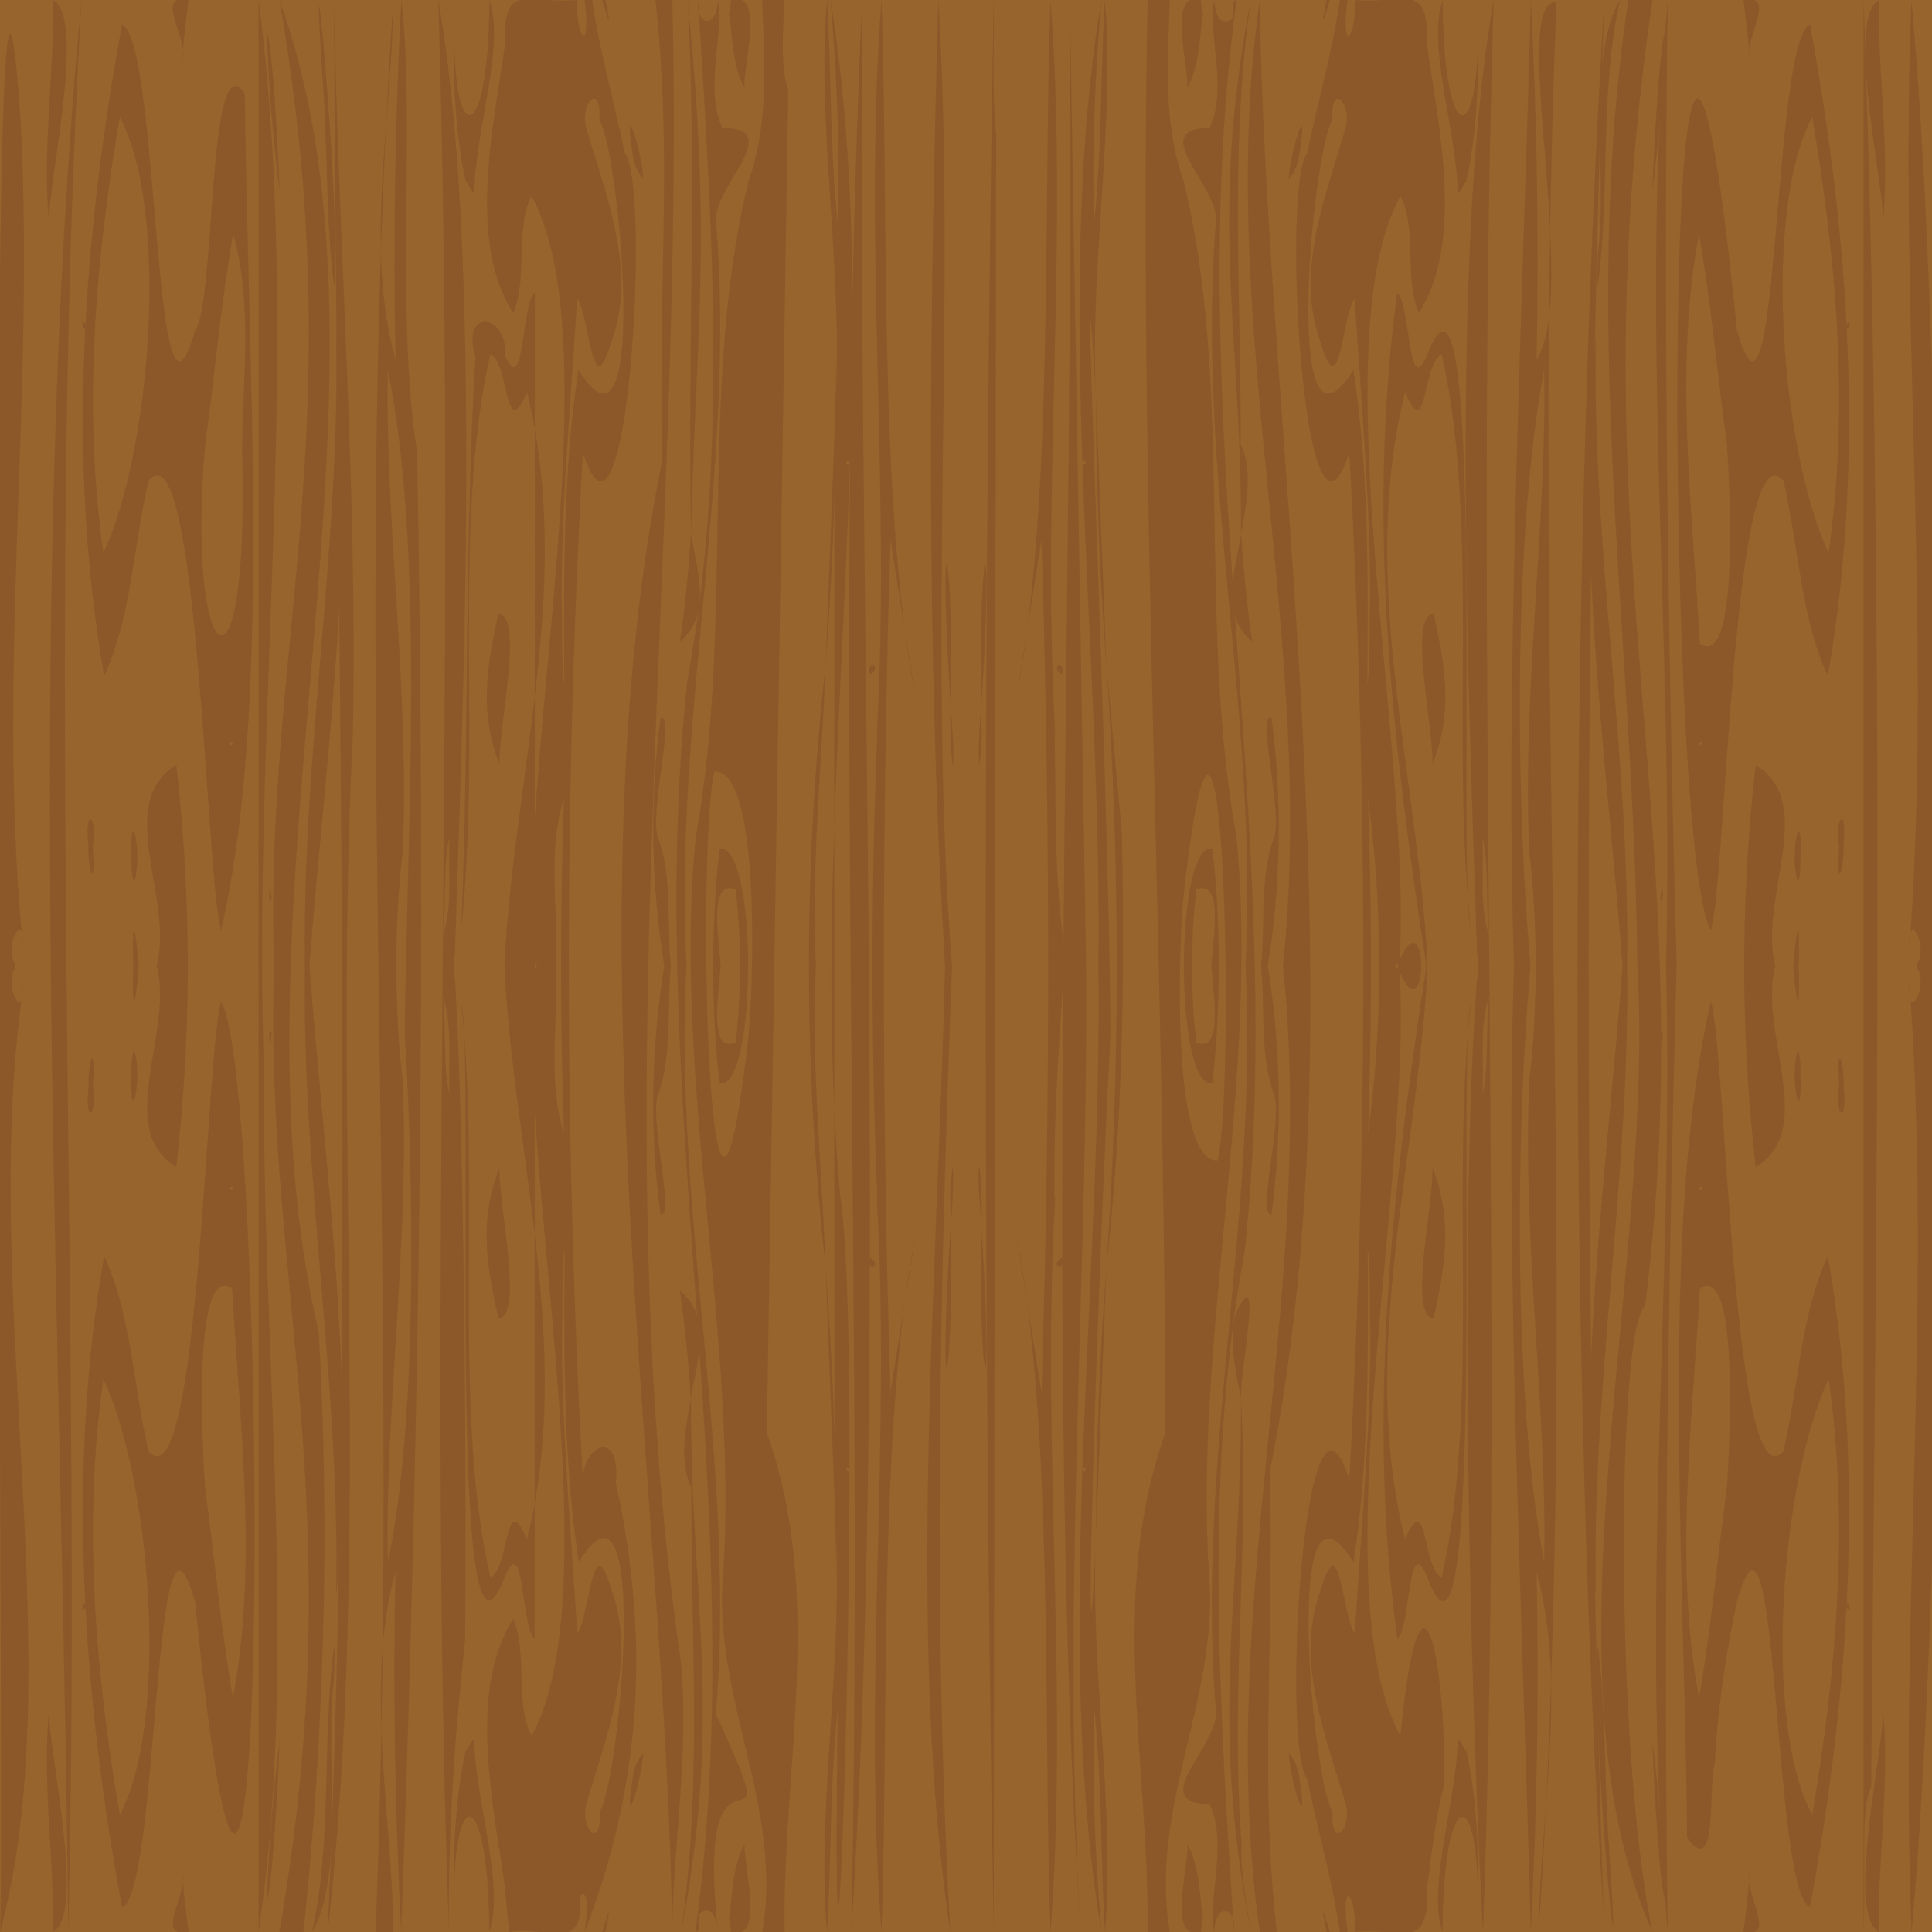 <svg xmlns="http://www.w3.org/2000/svg" viewBox="0 0 1200 1200" xmlns:v="https://vecta.io/nano"><path d="M0 0h1200v1200H0z" fill="#96642c"/><g fill="#8c5829"><path d="M201.2 61.3c2.3 38.9 1.4 78 6.4 116.7 4.9-46-17.6-280.8-6.4-116.7zm89.3 56.9c-.2-.7-.3-1.5-.5-2.2.2.6.3 1.3.5 2.2zM31 144.1C25.2 132.1 55.6 12.7 33 0c.9 45.5-7.5 95.5-2 144.1h0z"/><path d="M33.2 19c0-.6.1-1.2.1-1.8-1.5 1.1-.9 1.7-.1 1.8zm83.9-19c-21.4-4.4-.6 23.9-3.4 36.6-.4-9 1.8-22.7 3.4-36.6zM13.4 579.1l.6 10c.3-5.2 0-8.4-.6-10zm150.6-45h0zm130.6-414.5C294.9 82.9 313.9 28 304 0c-.4 96.8-25.7 94-21.4 0-1.4 38.6-1.4 77.5 7.2 115.1-1.6-7.5 2.5 4.4 4.8 4.5zm-75.4 335.7c3-151.9-9.2-303.5-11.7-455.3 1.3 370.4 13.2 821.9-4 1200 27.4-238.5 3.3-499.8 15.7-744.7zm39.9-173.9c-13.8-89.6-.9-204.6-9.8-281.4-3.9 74.4-5.2 148.9-3.6 223.5-19.6-70.5-2-150.7-1.4-223.5-26.8 401.7 5.5 777.3-11 1200h11c-.5-72.8-18.1-153 1.3-223.5-1.5 74.5-.3 149 3.6 223.5 11.1-302.7 15.7-603.5 9.9-918.6zm-7.7 360.2c6 100.1 7.6 244.2-10.5 328.6-2-92.3 13.4-197.3 9.3-298.4-5.4-45.1-5.4-98.5 0-143.5 4.2-101.1-11.3-206.1-9.3-298.4 23.4 114 11.7 289.1 10.5 411.7z"/><path d="M208.8 208.4c2.7 131.1-21.4 260.9-19.4 391.6-2 130.7 22.1 260.5 19.4 391.6 12.7-131.9-6.6-260.9-16.6-391.6 10-130.7 29.3-259.8 16.6-391.6zm-40.1 349.7c-1.6-18.1-2.3 9.3 0 0h0zm-2.8-537.8c.7 32.9 3.8 65.6 7.7 98.2-.8-28.7-4.7-91.6-7.7-98.2zm129.4 201.3c-7 118.1-3.8 236.6-8.8 354.8 12.6-114.8-5.8-251.7 18-356.1 12 4.2 8.7 56.5 22.8 23.4 29.4 117.5-8.4 238.3-14 356.2 5.6 117.9 43.4 238.8 14 356.2-14.1-33.1-10.8 19.3-22.8 23.4-23.8-104.4-5.5-241.2-18-356.1 8.8 31.9-10.2 455 27.3 355.3 12-27.2 9.9 32.4 18.3 39.3l.1-836.3c-8.4 6.9-6.4 66.5-18.4 39.3 1.6-26.6-27.9-29.9-18.5.6zM309.6 381c-6.7 30.3-12.5 60.8.6 93.4-.2-25.5 15.2-91.4-.6-93.4zM12.7 72.8C-11.2-263.5 3.8 1149.9 0 1200c44.2-160.9-11.7-394.1 13.4-579.1-2.4 6.4-9.7-10.5-4.4-19h0c.5-1.3.5-2.6 0-3.9h0c-5.3-8.5 2-25.4 4.4-19-15.1-168.9 8.5-336.8-.7-506.2zm577.9 367.3c1.8-110.4-8.4-128.1 0 0h0z"/><path d="M590.6 440.1c-1.4 6.3 1.7 58.3 1.6 23.6l-1.6-23.6zM54.9 525c-.4 17 4.8 28.9 2.7 1 3.2-19.5-5.3-25.6-2.7-1zm26.8 8.4c-.1 4.9 0 10 1.5 14.7 6-16.5-2.8-53.5-1.5-14.7zm-51.2-91v1.1c.4-.2.5-.6 0-1.1zM152.1 58.3c-23.2-35.1-18 130.3-31 147.2-26.2 92-21.8-180.2-45.3-190.2-24.3 131.8-34.4 271.9-11.1 404.5 17-36.6 18.1-81 27.6-121.2 31-36.8 35.5 247.2 45 279.3 32.2-138.6 16.2-353.5 14.8-519.6zM64.2 343.4h0c-12.8-89.9-5-181.7 10.2-270.7 31.6 59.5 18.8 209.6-10.2 270.7zm79.5 117.3c3.8 2.5-4.1 2.9 0 0h0zm6.7-178.6c4.6 167.2-35.3 133.8-22.9-6.6h0c6.1-43.3 9.7-87.1 17.3-130.2 12.6 44.1 5.6 91.4 5.6 136.8zM50.6 0c-35.9 386.3-12.3 798-8.2 1200C51.5 821.3 27.7 394.1 50.6 0z"/><path d="M53.1 201.2c-4.8-4.9.9 9.4 0 0h0zm515.4 230.2c0 .3 0 .3 0 0h0zm-146.2-33.1zm6.9-66.9c-1.5 22.4-3.6 44.7-6.8 66.9 20.2-16.6 10.4-43.6 6.8-66.9z"/><path d="M427.1 0c5.8 102.3 0 222.3 2.1 331.4 3.2-130.5 13-180.6-2.1-331.4zm26.2 10.8c1.6 14.6 2.1 30.7 9.1 43.7-.9-13.9 13.1-60.8-8.5-54.6.6 2.6-2.2 10.3-.6 10.9zm59.5 402.3c4.1-55.1 6.5-110.4 6.4-165.7l-6.4 165.7zM376 0h-2c3.8 12.2 6.1 19.8 2 0zm113.6 55.9c-4.9-13.9-3.3-35.6-2.4-55.9h-13.8c1.3 37.8 4.4 75.7-8.3 112-31.6 127.5-8.6 272.9-32.9 407.4-14.8 149 26.7 314.4 16.9 458.9-6.3 76.8 37.6 144.4 24.4 221.8h13.8c-1.2-105.1 25-208.8-11-310.1l13.3-834.1zm-25.5 594.7c-24.5 208.8-31.4-125.3-20.4-171.4 30.1-1.6 24.1 144.6 20.4 171.4zm-17.2-123.5c-5.2 47-5.2 98.9 0 145.9 23.7 3.6 23.7-149.5 0-145.9zm10 25.3c3.6 29 3.6 66.2 0 95.2-16.3 6.3-11-26.6-9.3-47.6-1.6-21-7-53.9 9.3-47.6zm-57.4-441.5c-.8-16.7-12.6-54.4-6.6-15.6.8 5.7 2.5 11.6 6.6 15.6zm153.6 224.3l15.3 95.9c-23-119.1-16.3-302-20.9-431.1-11.5 152.1 6.1 305.9-3.1 458.6l.6-4.4c-4.1 96.6-4.1 194.9 0 291.5l-.6-4.4c9.2 152.6-8.4 306.6 3.1 458.6 4.6-128.7-2.1-312.5 20.9-431.1l-15.3 95.9a8498.13 8498.13 0 0 1 0-529.5zM535.5 0c-18.2 400.8 1.4 786.4-6.7 1200 23.1-364.5 3.7-822.7 6.7-1200zm4.9 418.9c8.5-5.6-2.9-9 0 0h0zm-332.9 623.8c0-6.9.6-13.8.1-20.6-7.9 59.1-.9 119.4-13.8 178 21-36.3 7.5-109.1 13.7-157.4zM290 1084c.2-.7.3-1.5.5-2.2l-.5 2.2zm-259-28.1c-5.5 48.7 2.9 98.6 1.9 144.1 22.7-12.5-7.7-132.2-1.9-144.1z"/><path d="M33.3 1182.8c0-.6-.1-1.2-.1-1.8-.8.1-1.4.7.1 1.8zm80.4-19.4c2.8 12.7-17.9 41 3.4 36.6-1.6-13.9-3.8-27.6-3.4-36.6zM13.9 610.9l-.6 10c.7-1.6 1-4.8.6-10zm150.1 55h0zm130.6 414.5c-2.4.1-6.4 11.9-4.8 4.4-8.6 37.7-8.6 76.5-7.3 115.1-4.2-94.3 21.1-96.5 21.4 0 10-27.9-9-82.7-9.3-119.5zM168.7 641.9c-2.3-9.3-1.6 18.1 0 0h0zm-2.8 537.8c3-6.6 6.9-69.5 7.7-98.2-3.9 32.6-7 65.3-7.7 98.2zM309.6 819c15.8-1.9.4-67.9.6-93.4-13.2 32.5-7.4 63-.6 93.4zm281-59.1c-8.4 128.1 1.8 110.4 0 0h0z"/><path d="M590.2 741.3l.4 18.6c1.7-12.7 2.3-58.1-.4-18.6zM57.7 674c2.1-27.9-3.2-16-2.7 1-2.7 24.6 5.8 18.5 2.7-1zm25.5-22.1c-1.5 4.7-1.6 9.8-1.5 14.7-1.3 38.8 7.5 1.8 1.5-14.7zM30.5 756.4v1.1c.5-.4.4-.8 0-1.1zm106.8-134.2c-9.6 32.9-13.6 314.4-45 279.3-9.5-40.2-10.6-84.7-27.6-121.2-23.3 132.6-13.2 272.8 11.1 404.5 23.4-9.5 19.1-282.4 45.3-190.2 46.5 460.5 46.1-324.8 16.2-372.4zm-62.9 505.1c-15.2-89-23-180.8-10.2-270.7 28.9 61 41.8 211 10.2 270.7zm69.3-388c-4.1-2.9 3.8-2.5 0 0h0zm1 315.3c-7.6-43.1-11.2-86.8-17.3-130.2h0c-.8-11.4-9.4-142.1 16.8-124.1 4.6 83.8 16.1 171.7.5 254.3z"/><path d="M53.1 998.8c.9-9.4-4.8 4.9 0 0h0zm515.4-230.2c0-.3 0-.3 0 0h0zm-146.2 33.1h0z"/><path d="M422.3 801.7c3.2 22.2 5.3 44.5 6.8 66.9 3.7-23.3 13.5-50.3-6.8-66.9zm7.1 122.3c-.4 93.1 7 182.9-6.3 276 26.4-138.7 5.6-205.1 6.1-331.4-3.9 19.9-7.2 40.1.2 55.4zm23.9 265.2c-1.6.6 1.3 8.3.6 10.8 21.6 6.3 7.7-40.6 8.6-54.6-7.1 13-7.6 29.1-9.2 43.8zm65.9-236.6c.1-55.3-2.3-110.6-6.4-165.7l6.4 165.7zM374 1200h2c4.1-19.8 1.8-12.2-2 0zm25.5-110.9c-4.1 4-5.8 9.9-6.6 15.6-6.1 38.8 5.8 1 6.6-15.6zm140.9-308c-2.9 9 8.5 5.6 0 0h0zM198 827.5c-61.9-264.1 60.5-592-24.4-827.5 45.7 264.5-9.7 401.8-3.4 600-6.3 197.6 49.1 336.5 3.3 600h15c12.9-123.5 16.5-248.3 9.5-372.5z"/><path d="M522 744.1C499.9 500.4 553.2 232.7 515.9 0c3.7 46.3 6 92 4.4 138.3-4.8-45.9-3.9-92.3-6.6-138.3-6.7 73.4 9.7 167.1 5.4 247.4-1.3-289.6-1.2 995 0 705.2 4.3 80.3-12.1 174.1-5.4 247.4 2.7-46.1 1.8-92.4 6.6-138.3-4.5 374.6 17.1-218.4 1.7-317.6zm4.7-457.9c3.8 2.5-4.1 2.9 0 0h0zm0 627.6c-4.1-2.9 3.8-2.5 0 0h0zm-417.2-189c9.5-82.9 9.5-166.7 0-249.7-38.9 23.6-1.2 84.3-12.2 124.8 11 40.7-26.7 101.3 12.2 124.9zm54.5-58.9C156.4 446 188.4 213.3 160.6 0v1200c25.1-169.8 2.1-357.5 3.4-534.1zm124.9 353c.9-137.2-1-322.1-6.3-410.8h0c-.8-2.6-.8-13.5 0-16.1h0c4.1-139.3 18-433.5-10.4-592 12.5 395.5-7.4 817.4 6.7 1200-.8-60.5 3.5-121.1 10-181.1zm-9.6-499c-1.3 20.4 2.2 41.5-4.2 61.2 2.2-19.6 0-45.5 4.2-61.2zm-4.2 99c6.4 19.7 2.9 40.8 4.2 61.2-4.2-15.7-2-41.6-4.2-61.2zM86.2 600c-2.5-29.2-4.3-29.2-3.4 0-.9 29.2 1 29.2 3.4 0zm-56.6 452.9V147v905.9zm352.9-132c3.2-33.3-19.9-24.3-20.5-2a5849.02 5849.02 0 0 1 0-637.8c27.8 86.4 42.5-166.8 26-186.1-6.4-31.7-15.6-62.9-20.2-95h-4.7c4.3 36-6 22.2-4.5 0-30.4 3-46.3-13.5-45.1 28.7-6.5 47.6-23.6 121.1 5.3 165.7 9.2-21.3 1-53.5 11.4-72.5 49.5 90.5-7.5 346.1.5 474.5-17.9-40.2-17.9 47.4 0 7.2-8 127.7 48.9 384.6-.5 474.5-10.5-19-2.3-51.2-11.4-72.5-28.8 44.7-11.8 118.1-5.3 165.7l2.7 28.7c25-4 46.6 14 44.1-22.5 5.1-4.6 4.7 8.1 2.9 22.5 34.3-89.4 41.4-177.7 19.3-279.1zm-24-735.5c7.9 11.4 9.2 67.1 20.9 28 16.4-43.7-2.2-89.8-14.6-131.7-6.1-17 9.1-32.3 7.5-7 12.7 19.4 31.3 225.8-13 155-9.8 63.5-9.1 130.9-8.8 195.6-2-17.6-1-35.4-1.7-53.1h0c-.3-54.6 5.8-124.4 9.7-186.8zM333 602.5c-1.7-2.1-1.7-2.9 0-5a14 14 0 0 1 0 5zm12.2-2.5c1.9-34.8-5.6-70.1 5.1-104.3-2.4 69.5-2.4 139 0 208.5-10.7-34.1-3.2-69.4-5.1-104.2zm19.7 518.2c12.3-41.9 30.9-87.9 14.6-131.7-11.7-39.1-13 16.7-20.9 28-4-62.3-10-132.2-9.6-186.9h0c.7-17.7-.3-35.5 1.7-53.1-.3 64.6-1 132 8.8 195.6 44.3-70.7 25.8 135.3 13 155 1.5 25.4-13.7 10.1-7.6-6.9zm79.7-53.7c13-155.5-26.4-309.1-18.2-464.5-8.1-155.4 31.3-309 18.2-464.5 1.6-22.6 42.4-55.6 4.1-56.1-11.4-24.3 1.1-56.7-2.8-79.4-.9 18.8-14.1 16-12.3 0 8.4 136.2 19 284.2-6.7 422.7-27.5 258.9 40.6 516.4 5 777.3 3.9.1 1.7-10.4 2.8-11.8 7.3-4.6 10.3 2.2 11.2 11.8-15.1-144.7 48.1-27.6-1.3-135.5zM416.7 600c-2.7-27.4 1.2-55.5-8.5-81.3-3.9-18.9 10.9-74 2.1-73.2-7 51.8-5.7 105.5 2.3 154.5-8 48.9-9.3 102.7-2.3 154.5 8.8.9-6-54.3-2.1-73.2 9.7-25.8 5.8-53.9 8.5-81.3zm6.3 432.8C373.9 693.9 425.9 337.6 417.6 0h-10.5c10.3 94.9 2.2 158.5 4 287.3-58.3 287.3 3.4 652 6.4 912.7.8-56.8 10.5-110.1 5.5-167.2zM591.3 600C576 404.7 594 180.8 582.8 0c-5.6 200.3-7.8 399.9 4.2 600-4.7 194.8-24 419.5 3.3 600-11.2-200-6.5-399.9 1-600zm-84.5 0c-3.1-61.6 3.8-126.2 6-186.9a1691.79 1691.79 0 0 0 0 373.7c-2.2-60.6-9.1-125.2-6-186.8zm492 538.7c-2.3-38.9-1.4-78-6.4-116.7-4.9 46 17.6 280.8 6.4 116.7zm-89.3-56.9c.2.7.3 1.5.5 2.2-.2-.6-.3-1.3-.5-2.2zm259.5-25.9c5.8 12-24.6 131.4-2 144.1-.9-45.5 7.5-95.5 2-144.1h0z"/><path d="M1166.8 1181c0 .6-.1 1.2-.1 1.8 1.5-1.1.9-1.7.1-1.8zm-83.9 19c21.4 4.4.6-23.9 3.4-36.6.4 9-1.8 22.7-3.4 36.6zm103.7-579.1l-.6-10c-.3 5.2 0 8.4.6 10zm-150.6 45h0zm-130.6 414.5c-.3 36.7-19.3 91.6-9.4 119.6.4-96.8 25.7-94 21.4 0 1.4-38.6 1.4-77.5-7.2-115.1 1.6 7.5-2.5-4.4-4.8-4.5zM996 1188c-12.3-376.2-12.6-811.8.5-1188-22.6 367.8-21.6 866-.5 1188zm35.3-546.1c1.6 18.1 2.3-9.3 0 0h0zm2.8 537.8c-.7-32.9-3.8-65.6-7.7-98.2.8 28.7 4.7 91.6 7.7 98.2zM890.4 819c6.7-30.3 12.5-60.8-.6-93.4.2 25.5-15.2 91.4.6 93.4zm-281-59.1c-1.8 110.4 8.4 128.1 0 0h0zm-1.6-23.7l1.6 23.6c1.4-6.2-1.7-58.3-1.6-23.6zm537.3-61.2c.4-17-4.8-28.9-2.7-1-3.2 19.5 5.3 25.6 2.7 1zm-26.8-8.4c.1-4.9 0-10-1.5-14.7-6 16.5 2.8 53.5 1.5 14.7zm51.2 91v-1.1c-.4.2-.5.6 0 1.1zm-34.2 22.6c-17 36.6-18.1 81-27.6 121.2-31.3 35.4-35.4-246.2-45-279.3-32.1 138.6-16.2 353.3-14.8 519.5 19.6 25.7 12.7-31.5 17.2-46.2 1.7-34.2 6.8-67.8 13.8-101 26.2-92 21.8 180.2 45.3 190.2 24.3-131.7 34.4-271.8 11.1-404.4zm-79-40.9c-3.8-2.5 4.1-2.9 0 0h0zm16.3 185.2h0c-6.1 43.3-9.7 87.1-17.3 130.2-15.6-82.7-4.1-170.6.5-254.3 26.1-18.1 17.5 112.7 16.8 124.1zm53 202.8c-31.6-59.4-18.8-209.7 10.2-270.7 12.8 89.9 4.9 181.7-10.2 270.7zm36.6-17c3.5-373.8 8.6-735.2-4.7-1110.3v1200c1.5-41.5-2.1-77.3 4.7-89.7z"/><path d="M1146.9 998.8c4.8 4.9-.9-9.4 0 0h0zM631.5 768.6c0-.3 0-.3 0 0h0zm146.2 33.1zm-10.6 15c-3.6 17.5 0 33.2 3.7 51.9-.8-16.3 14.6-90.1-3.7-51.9zm4.1 328.7c-7.3-93.5 5-183.9-.4-276.7.5 126.4-20.2 192.5 6.1 331.4-2.9-19.1-6.7-39.7-5.7-54.7zm-24.5 43.8c-1.6-14.6-2.1-30.7-9.1-43.7.9 13.9-13.1 60.8 8.5 54.6-.6-2.6 2.2-10.3.6-10.9zm-59.5-402.3c-4.1 55.1-6.5 110.4-6.4 165.7l6.4-165.7zM824 1200h2c-3.8-12.2-6.1-19.8-2 0zm-73-221.8c-9.8-144.5 31.7-309.8 16.9-458.9-24.3-134.7-1.3-279.8-32.9-407.4-12.7-36.2-9.7-74.2-8.4-111.9h-13.8c-5.8 297.1 10.7 591.1 11 889.9-36 101.3-9.9 204.9-11 310.1h13.8c-13.2-77.4 30.6-144.9 24.4-221.8zm-15.1-428.8c24.5-208.8 31.4 125.3 20.4 171.4-30.1 1.6-24.1-144.6-20.4-171.4zm17.2 123.5c5.2-47 5.2-98.9 0-145.9-23.7-3.6-23.7 149.5 0 145.9zm-10-25.3c-3.6-29-3.6-66.2 0-95.2 16.3-6.3 11 26.6 9.3 47.6 1.6 21 7 53.9-9.3 47.6zm57.4 441.5c.8 16.7 12.6 54.4 6.6 15.6-.8-5.7-2.5-11.6-6.6-15.6zM674.6 600L664.5 0c3.1 377.2-16.3 835.6 6.6 1200-11.9-208 4.9-406.2 3.5-600z"/><path d="M659.6 781.1c-8.5 5.6 2.9 9 0 0h0zm362.2 30c37.2-295.9-45.6-469.3 4.6-811.1h-15c-30.3 200.5 3.7 399.5 5.6 600 11.1 189.6-62.2 439.6 9.4 600-23.7-113.7-22.2-375.1-4.6-388.9zm-332.1-168c-.6-155.2-20.7-588.2-8.9-395.6-4.3-80.3 12.1-174.1 5.4-247.4-2.7 46.1-1.8 92.4-6.6 138.3-1.6-46.4.7-92.1 4.5-138.4-30.7 184.9.7 404.1-1.9 600 2.6 195.8-28.8 415.3 1.9 600-3.7-46.3-6-92-4.4-138.3 4.8 45.9 3.9 92.3 6.6 138.3 6.7-73.4-9.7-167.1-5.4-247.4-6.9 146.8-3.3-69.3 8.8-309.5zm-16.4-356.9c4.1 2.9-3.8 2.5 0 0h0zm0 627.6c-3.8-2.5 4.1-2.9 0 0h0zM1041.4 600c-5.4-197.9-8.4-408.7-5.5-600-18.2 200.6 4.1 399.4-1.1 600 5.1 200.6-17.1 399.4 1.1 600-2.9-191.4.1-402 5.5-600zm-144.3 508.4c1.2-70.8-14.1-161.3-27.3-30.3-49.5-90.5 7.5-346.1-.5-474.5 17.9 40.2 17.9-47.4 0-7.2 8-127.7-48.9-384.6.5-474.5 10.5 19 2.3 51.2 11.4 72.5C910 149.7 893 76.3 886.5 28.7c1.2-41.9-14.6-25.9-45.1-28.7 1.5 22.4-8.8 35.8-4.5 0h-4.7c-4.6 32.1-13.7 63.3-20.2 95-16.5 19.5-1.8 272.1 26.1 186.1a5849.02 5849.02 0 0 1 0 637.8c-27.8-86.4-42.6 166.9-26.1 186.1 6.4 31.7 15.6 62.9 20.2 95h4.7c-4.3-36 6-22.2 4.5 0 30.4-3 46.3 13.5 45.1-28.7 2.4-17.1 5.2-43.2 10.6-62.9zM867 597.5c1.7 2.1 1.7 2.9 0 5a14 14 0 0 1 0-5zm-26.4-367.7c-44.3 70.6-25.8-135.3-13-155-1.6-25.3 13.6-10 7.5 7-12.3 41.9-30.9 87.9-14.6 131.7 11.7 39.1 13-16.7 20.9-28 4 62.3 10 132.2 9.6 186.9h0c-.7 17.7.3 35.5-1.7 53.1.4-64.7 1.2-132.1-8.7-195.7zm9.1 265.9c9.3 68.1 9.3 140.4 0 208.5 2.4-69.4 2.4-139 0-208.5zm-8.2 518.9c-7.9-11.4-9.2-67.1-20.9-28-16.4 43.7 2.2 89.8 14.6 131.7 6.1 17-9.1 32.3-7.5 7-12.7-19.4-31.3-225.8 13-155 9.8-63.5 9.1-130.9 8.8-195.6 2 17.6 1 35.4 1.7 53.1h0c.3 54.6-5.8 124.4-9.7 186.8zm-68.4-237.3c27.5-258.9-40.6-516.4-5-777.3-3.9-.1-1.7 10.4-2.8 11.8-7.4 4.7-10.3-2.1-11.2-11.8-3.9 22.9 8.6 55-2.8 79.4-38.2.5 2.5 33.5 4.1 56.1-13 155.5 26.4 309.1 18.2 464.5 8.1 155.4-31.3 309-18.2 464.5-1.6 22.6-42.4 55.6-4.1 56.1 11.4 24.3-1.1 56.7 2.8 79.4.9-18.8 14.1-16 12.3 0-8.4-136.2-19.1-284.2 6.7-422.7zm15.8 135.4c58.3-287.3-3.4-652-6.4-912.7-28.5 198.7 35.6 396.5 14.4 600 21.2 203.5-42.9 401.3-14.4 600H793c-10.3-94.9-2.2-158.5-4.1-287.3zm203.6-755.4c0 6.9-.6 13.8-.1 20.6 7.9-59.1.9-119.4 13.8-178-21 36.3-7.5 109.1-13.7 157.4zM910 116c-.2.7-.3 1.5-.5 2.2l.5-2.2zm259 28.1c5.5-48.7-2.9-98.6-1.9-144.1-22.7 12.5 7.7 132.2 1.9 144.1z"/><path d="M1166.7 17.2c0 .6.1 1.2.1 1.8.8-.1 1.4-.7-.1-1.8zm-80.4 19.4c-2.8-12.7 17.9-41-3.4-36.6 1.6 13.9 3.8 27.6 3.4 36.6zm99.8 552.5l.6-10c-.7 1.6-1 4.8-.6 10zm-150.1-55h0zM905.4 119.6c2.4-.1 6.4-11.9 4.8-4.4 8.6-37.7 8.6-76.5 7.3-115.1 4.2 94.3-21.1 96.5-21.4 0-10 27.9 9 82.7 9.3 119.5zM966.7 1.4c-29.7-1.9 14.7 179.7-12.3 222 1.5-74.5.3-149-3.6-223.5-4.3 175.3-16.5 422.9-10.4 600-6.1 177 6.1 424.8 10.4 600 3.9-74.4 5.2-148.9 3.6-223.5 19.4 70.5 1.9 150.7 1.3 223.5 26.9-401.1-5.5-776.3 11-1198.5zm-17.2 519.7l.3 7.1c5.4 45.1 5.4 98.5 0 143.5-4.2 101.1 11.3 206.1 9.3 298.4-18.8-98.3-18.1-260.6-8.5-370.1-9.6-109.4-10.3-272 8.5-370.1 1.9 90.2-12.8 192-9.6 291.2zm41.7-312.7c-12.7 131.9 6.6 260.9 16.6 391.6-10 130.7-29.3 259.8-16.6 391.6-2.7-131.1 21.4-260.9 19.4-391.6 2-130.7-22.1-260.5-19.4-391.6zm40.1 349.7c2.3 9.3 1.6-18.1 0 0h0zm2.8-537.8c-3 6.6-6.9 69.5-7.7 98.2 3.9-32.6 7-65.3 7.7-98.2zM913.5 576.4c-8.8-32.2 10.3-454.9-27.3-355.3-12 27.2-9.9-32.4-18.3-39.3-19.2 139.7-3.2 280 18.1 418.1-21.3 138.1-37.2 278.5-18.1 418.1 8.4-6.9 6.3-66.5 18.3-39.3 37.3 102.7 18.7-325.4 27.3-355.3-12.6 114.8 5.8 251.7-18 356.1-12-4.2-8.7-56.5-22.8-23.4-29.4-117.5 8.4-238.3 14-356.2-5.6-117.9-43.4-238.8-14-356.2 14.1 33.1 10.8-19.3 22.8-23.4 23.7 104.5 5.4 241.2 18 356.1zM890.4 381c-15.8 1.9-.4 67.9-.6 93.4 13.2-32.5 7.4-63 .6-93.4z"/><path d="M1187.2 0c-7.6 193.8 12.5 385.9-.5 579.1 2.4-6.4 9.7 10.5 4.4 19h0c-.5 1.3-.5 2.6 0 3.9h0c5.3 8.5-2 25.4-4.4 19 13 193.2-7 385.4.6 579.1 24.4-261 24.4-939.3-.1-1200.1zM609.4 440.1c8.4-128.1-1.8-110.4 0 0h0z"/><path d="M609.8 458.7l-.4-18.6c-1.7 12.7-2.3 58.1.4 18.6zm532.5 67.3c-2.1 27.9 3.2 16 2.7-1 2.7-24.6-5.8-18.5-2.7 1zm-25.5 22.1c1.5-4.7 1.6-9.8 1.5-14.7 1.3-38.8-7.5-1.8-1.5 14.7zm52.7-104.5v-1.1c-.5.4-.4.8 0 1.1zm-106.8 134.2c9.6-32.9 13.6-314.4 45-279.3 9.5 40.2 10.6 84.7 27.6 121.2 23.3-132.6 13.2-272.8-11.1-404.5-23.4 9.5-19.1 282.4-45.3 190.2-46.5-460.5-46.1 324.8-16.2 372.4zm62.9-505.1c15.2 89 23 180.8 10.2 270.7-28.9-61-41.8-211-10.2-270.7zm-69.3 388c4.1 2.9-3.8 2.5 0 0h0zm-1-315.3c7.6 43.1 11.2 86.8 17.3 130.2h0c.8 11.4 9.4 142.1-16.8 124.1-4.6-83.8-16.1-171.7-.5-254.3z"/><path d="M1146.9 201.2c-.9 9.4 4.8-4.9 0 0h0zM631.5 431.4c0 .3 0 .3 0 0h0zm146.2-33.1h0z"/><path d="M777.7 398.3c-3.2-22.2-5.3-44.5-6.8-66.9-3.7 23.3-13.5 50.3 6.8 66.9zM770.6 276c.4-93.1-7-182.9 6.3-276-26.4 138.7-5.6 205.1-6.1 331.4 3.9-19.9 7.2-40.1-.2-55.4zM746.7 10.8c1.6-.6-1.3-8.3-.6-10.8-21.6-6.3-7.7 40.6-8.6 54.6 7.1-13 7.6-29.1 9.2-43.8zm-65.9 236.6c-.1 55.3 2.3 110.6 6.4 165.7l-6.4-165.7zM826 0h-2c-4.1 19.8-1.8 12.2 2 0zm-25.5 110.9c4.1-4 5.8-9.9 6.6-15.6 6.1-38.8-5.8-1-6.6 15.6zM661.4 591.8c-7-50.3-5.3-89-6.4-137.6l.6 4.4C646.4 306 664 152 652.5 0c-4.6 128.7 2.1 312.5-20.9 431.1l15.3-95.9a8504.55 8504.55 0 0 1 0 529.7L631.6 769c23 119.1 16.3 301.9 20.9 431.1 11.5-152.1-6.1-305.9 3.1-458.6l-.6 4.4c-.7-53.2 3-99.4 6.4-154.1zm-1.8-172.9c2.9-9-8.5-5.6 0 0h0zm430.9 56.3c-9.5 82.9-9.5 166.7 0 249.7 38.9-23.6 1.2-84.3 12.2-124.8-11-40.7 26.7-101.3-12.2-124.9zM927.8 0c-28.4 158.2-14.6 452.9-10.4 591.9h0c.8 2.6.8 13.5 0 16.1h0c-10.6 144-5.6 415.4 3.7 591.9 14.1-382.6-5.8-804.2 6.7-1199.9zm-7.1 680.1c1.3-20.4-2.2-41.5 4.2-61.2-2.2 19.6 0 45.5-4.2 61.2zm4.2-99c-6.4-19.7-2.9-40.8-4.2-61.2 4.2 15.7 2 41.6 4.2 61.2zm188.9 18.9c2.5 29.2 4.3 29.2 3.4 0 .9-29.2-1-29.2-3.4 0zm56.6-452.9V1053 147.1zM783.3 600c2.7 27.4-1.2 55.5 8.5 81.3 3.9 18.9-10.9 74-2.1 73.2 7-51.8 5.7-105.5-2.3-154.5 8-48.9 9.3-102.7 2.3-154.5-8.8-.9 6 54.3 2.1 73.2-9.7 25.8-5.8 53.9-8.5 81.3zM618.7 83.2c-2.8-27.5-.9-55.5-1.5-83.2-6.6 375.4-6.6 824.6 0 1200l1.5-1116.8z"/><path d="M696.8 517.4l-9.6-104.3c8.6 122.9 8.6 250.9 0 373.7 10.1-89.1 11.6-179.7 9.6-269.4z"/></g></svg>